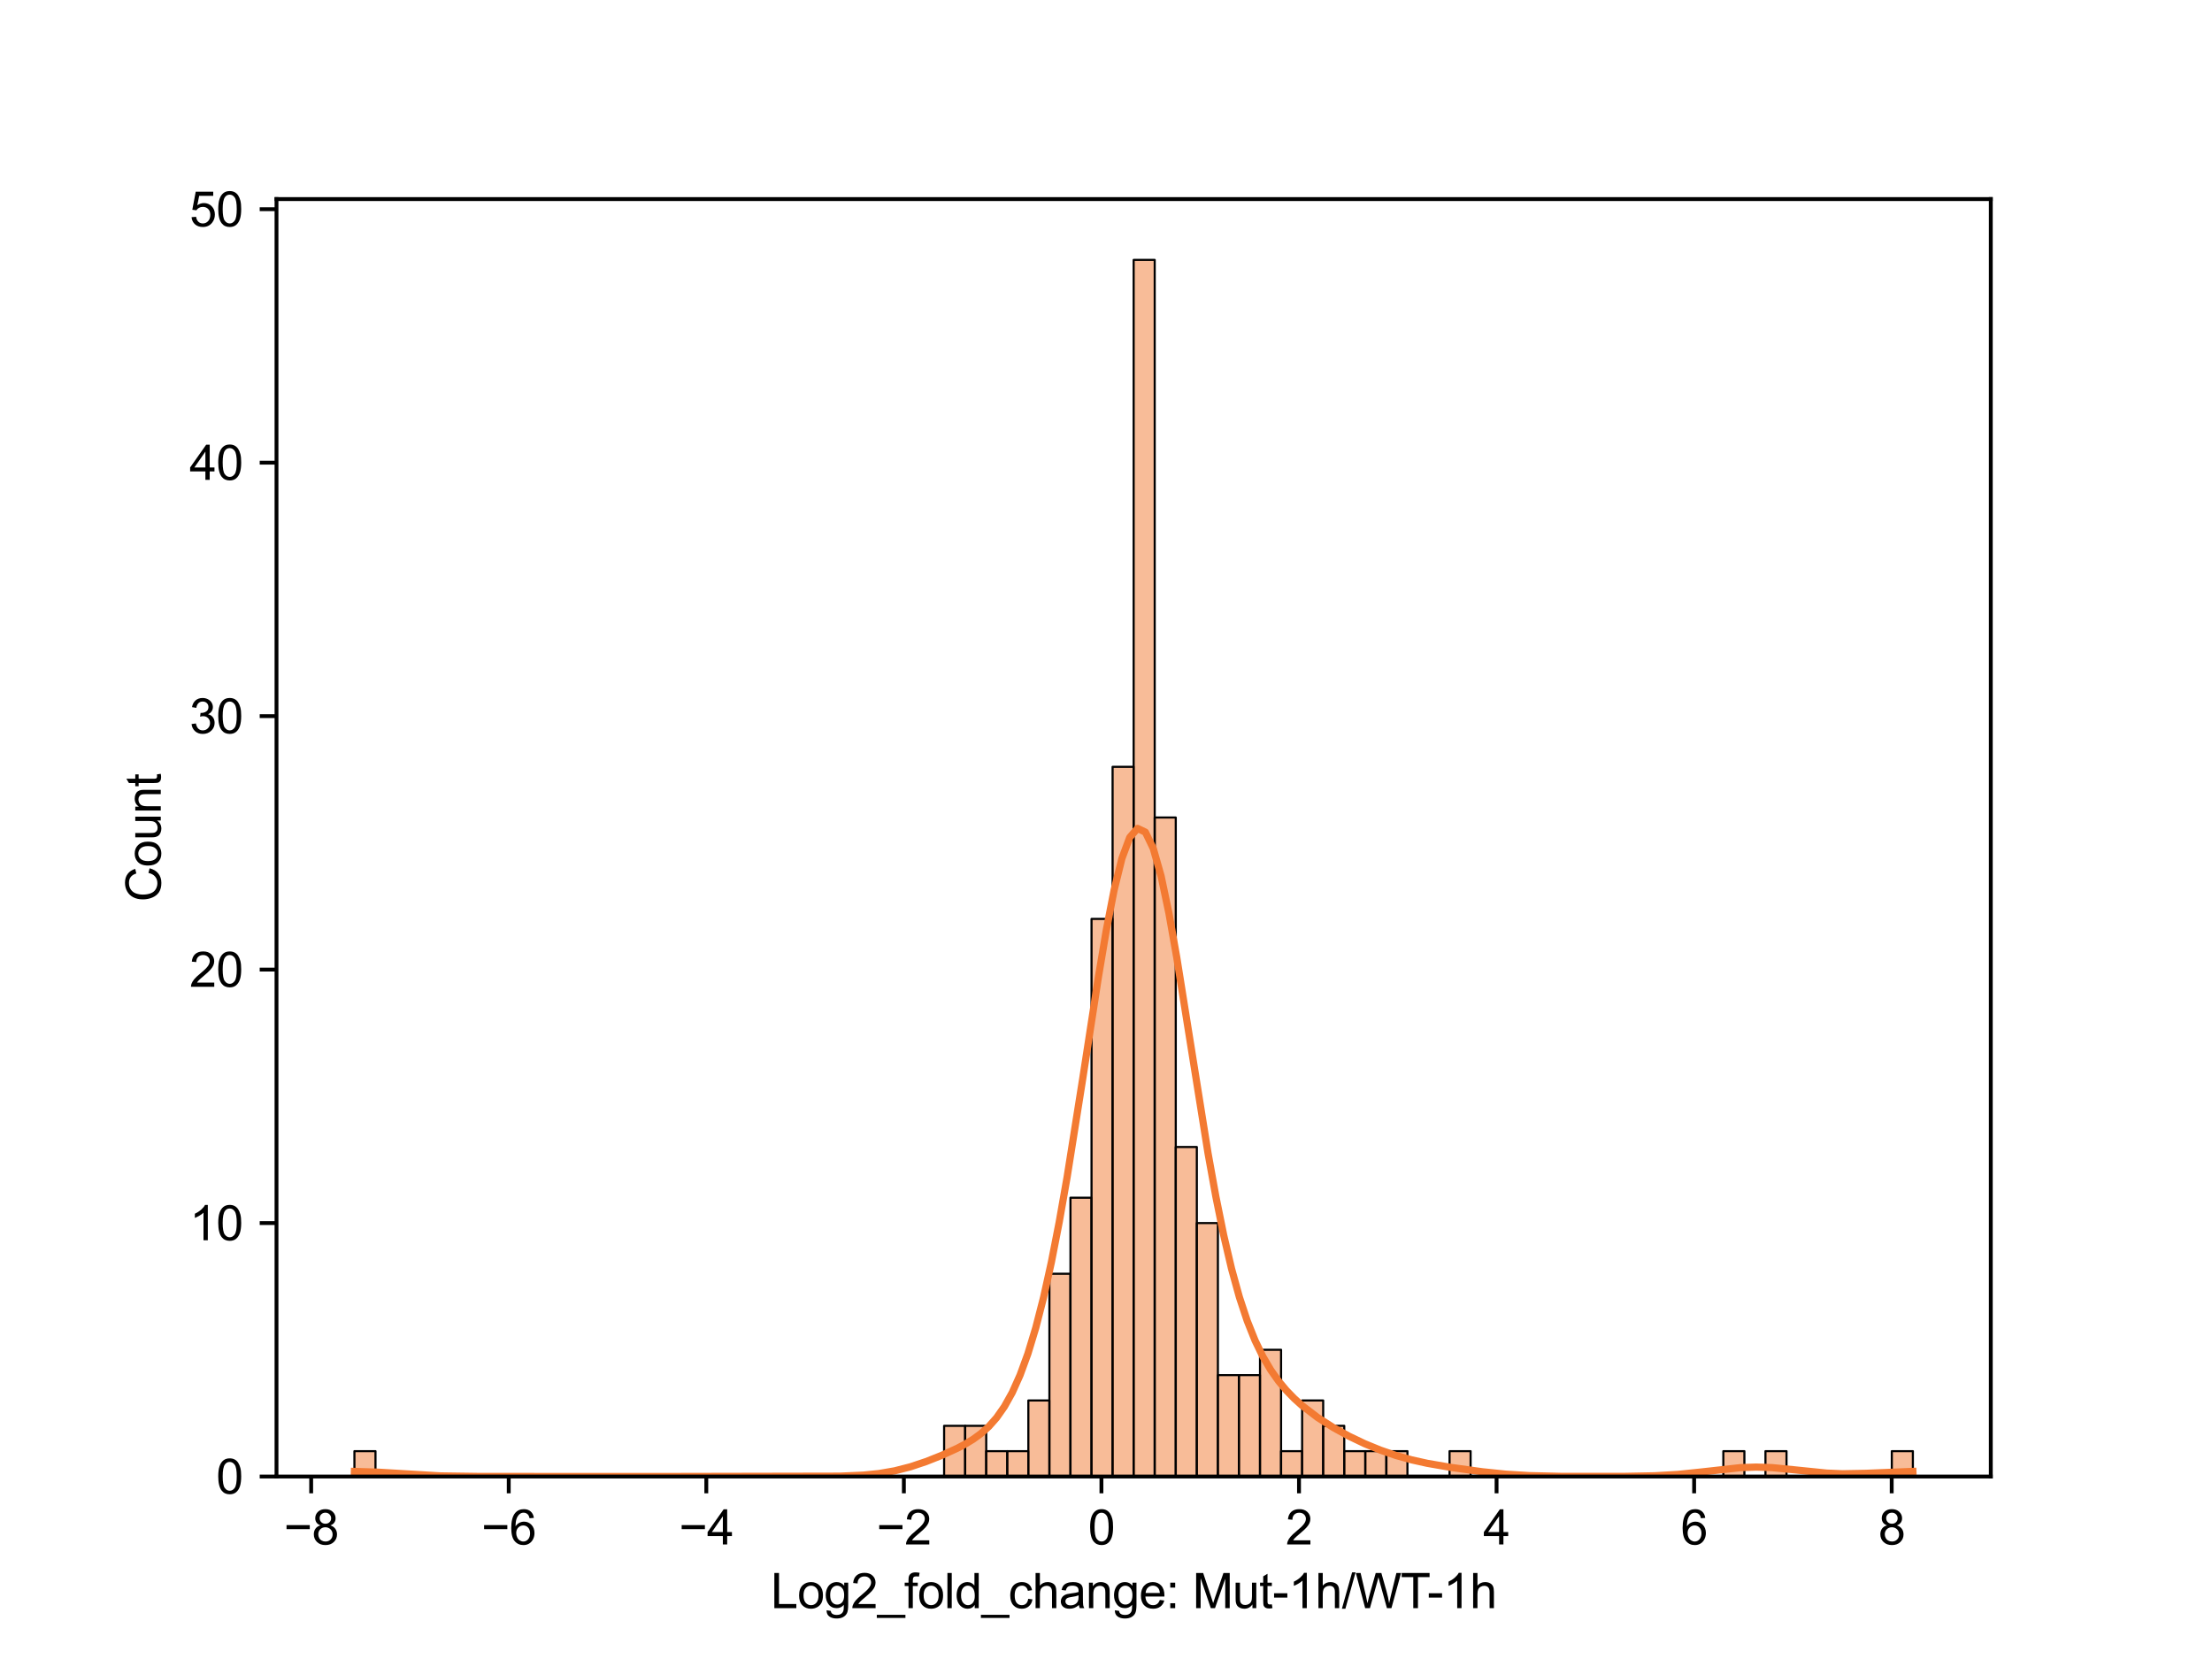 <?xml version="1.0" encoding="utf-8" standalone="no"?>
<!DOCTYPE svg PUBLIC "-//W3C//DTD SVG 1.1//EN"
  "http://www.w3.org/Graphics/SVG/1.1/DTD/svg11.dtd">
<svg xmlns:xlink="http://www.w3.org/1999/xlink" width="460.8pt" height="345.6pt" viewBox="0 0 460.8 345.6" xmlns="http://www.w3.org/2000/svg" version="1.1">
 <defs>
  <style type="text/css">*{stroke-linejoin: round; stroke-linecap: butt}</style>
 </defs>
 <g id="figure_1">
  <g id="patch_1">
   <path d="M 0 345.6 
L 460.8 345.6 
L 460.8 0 
L 0 0 
z
" style="fill: #ffffff"/>
  </g>
  <g id="axes_1">
   <g id="patch_2">
    <path d="M 57.6 307.584 
L 414.72 307.584 
L 414.72 41.472 
L 57.6 41.472 
z
" style="fill: #ffffff"/>
   </g>
   <g id="patch_3">
    <path d="M 73.833 307.584 
L 78.22 307.584 
L 78.22 302.304 
L 73.833 302.304 
z
" clip-path="url(#pb620041c95)" style="fill: #f37a32; fill-opacity: 0.5; stroke: #000000; stroke-width: 0.439; stroke-linejoin: miter"/>
   </g>
   <g id="patch_4">
    <path d="M 78.22 307.584 
L 82.607 307.584 
L 82.607 307.584 
L 78.22 307.584 
z
" clip-path="url(#pb620041c95)" style="fill: #f37a32; fill-opacity: 0.5; stroke: #000000; stroke-width: 0.439; stroke-linejoin: miter"/>
   </g>
   <g id="patch_5">
    <path d="M 82.607 307.584 
L 86.994 307.584 
L 86.994 307.584 
L 82.607 307.584 
z
" clip-path="url(#pb620041c95)" style="fill: #f37a32; fill-opacity: 0.5; stroke: #000000; stroke-width: 0.439; stroke-linejoin: miter"/>
   </g>
   <g id="patch_6">
    <path d="M 86.994 307.584 
L 91.382 307.584 
L 91.382 307.584 
L 86.994 307.584 
z
" clip-path="url(#pb620041c95)" style="fill: #f37a32; fill-opacity: 0.5; stroke: #000000; stroke-width: 0.439; stroke-linejoin: miter"/>
   </g>
   <g id="patch_7">
    <path d="M 91.382 307.584 
L 95.769 307.584 
L 95.769 307.584 
L 91.382 307.584 
z
" clip-path="url(#pb620041c95)" style="fill: #f37a32; fill-opacity: 0.5; stroke: #000000; stroke-width: 0.439; stroke-linejoin: miter"/>
   </g>
   <g id="patch_8">
    <path d="M 95.769 307.584 
L 100.156 307.584 
L 100.156 307.584 
L 95.769 307.584 
z
" clip-path="url(#pb620041c95)" style="fill: #f37a32; fill-opacity: 0.5; stroke: #000000; stroke-width: 0.439; stroke-linejoin: miter"/>
   </g>
   <g id="patch_9">
    <path d="M 100.156 307.584 
L 104.543 307.584 
L 104.543 307.584 
L 100.156 307.584 
z
" clip-path="url(#pb620041c95)" style="fill: #f37a32; fill-opacity: 0.5; stroke: #000000; stroke-width: 0.439; stroke-linejoin: miter"/>
   </g>
   <g id="patch_10">
    <path d="M 104.543 307.584 
L 108.931 307.584 
L 108.931 307.584 
L 104.543 307.584 
z
" clip-path="url(#pb620041c95)" style="fill: #f37a32; fill-opacity: 0.5; stroke: #000000; stroke-width: 0.439; stroke-linejoin: miter"/>
   </g>
   <g id="patch_11">
    <path d="M 108.931 307.584 
L 113.318 307.584 
L 113.318 307.584 
L 108.931 307.584 
z
" clip-path="url(#pb620041c95)" style="fill: #f37a32; fill-opacity: 0.5; stroke: #000000; stroke-width: 0.439; stroke-linejoin: miter"/>
   </g>
   <g id="patch_12">
    <path d="M 113.318 307.584 
L 117.705 307.584 
L 117.705 307.584 
L 113.318 307.584 
z
" clip-path="url(#pb620041c95)" style="fill: #f37a32; fill-opacity: 0.5; stroke: #000000; stroke-width: 0.439; stroke-linejoin: miter"/>
   </g>
   <g id="patch_13">
    <path d="M 117.705 307.584 
L 122.092 307.584 
L 122.092 307.584 
L 117.705 307.584 
z
" clip-path="url(#pb620041c95)" style="fill: #f37a32; fill-opacity: 0.5; stroke: #000000; stroke-width: 0.439; stroke-linejoin: miter"/>
   </g>
   <g id="patch_14">
    <path d="M 122.092 307.584 
L 126.479 307.584 
L 126.479 307.584 
L 122.092 307.584 
z
" clip-path="url(#pb620041c95)" style="fill: #f37a32; fill-opacity: 0.5; stroke: #000000; stroke-width: 0.439; stroke-linejoin: miter"/>
   </g>
   <g id="patch_15">
    <path d="M 126.479 307.584 
L 130.867 307.584 
L 130.867 307.584 
L 126.479 307.584 
z
" clip-path="url(#pb620041c95)" style="fill: #f37a32; fill-opacity: 0.5; stroke: #000000; stroke-width: 0.439; stroke-linejoin: miter"/>
   </g>
   <g id="patch_16">
    <path d="M 130.867 307.584 
L 135.254 307.584 
L 135.254 307.584 
L 130.867 307.584 
z
" clip-path="url(#pb620041c95)" style="fill: #f37a32; fill-opacity: 0.5; stroke: #000000; stroke-width: 0.439; stroke-linejoin: miter"/>
   </g>
   <g id="patch_17">
    <path d="M 135.254 307.584 
L 139.641 307.584 
L 139.641 307.584 
L 135.254 307.584 
z
" clip-path="url(#pb620041c95)" style="fill: #f37a32; fill-opacity: 0.5; stroke: #000000; stroke-width: 0.439; stroke-linejoin: miter"/>
   </g>
   <g id="patch_18">
    <path d="M 139.641 307.584 
L 144.028 307.584 
L 144.028 307.584 
L 139.641 307.584 
z
" clip-path="url(#pb620041c95)" style="fill: #f37a32; fill-opacity: 0.5; stroke: #000000; stroke-width: 0.439; stroke-linejoin: miter"/>
   </g>
   <g id="patch_19">
    <path d="M 144.028 307.584 
L 148.416 307.584 
L 148.416 307.584 
L 144.028 307.584 
z
" clip-path="url(#pb620041c95)" style="fill: #f37a32; fill-opacity: 0.5; stroke: #000000; stroke-width: 0.439; stroke-linejoin: miter"/>
   </g>
   <g id="patch_20">
    <path d="M 148.416 307.584 
L 152.803 307.584 
L 152.803 307.584 
L 148.416 307.584 
z
" clip-path="url(#pb620041c95)" style="fill: #f37a32; fill-opacity: 0.5; stroke: #000000; stroke-width: 0.439; stroke-linejoin: miter"/>
   </g>
   <g id="patch_21">
    <path d="M 152.803 307.584 
L 157.19 307.584 
L 157.19 307.584 
L 152.803 307.584 
z
" clip-path="url(#pb620041c95)" style="fill: #f37a32; fill-opacity: 0.5; stroke: #000000; stroke-width: 0.439; stroke-linejoin: miter"/>
   </g>
   <g id="patch_22">
    <path d="M 157.19 307.584 
L 161.577 307.584 
L 161.577 307.584 
L 157.19 307.584 
z
" clip-path="url(#pb620041c95)" style="fill: #f37a32; fill-opacity: 0.5; stroke: #000000; stroke-width: 0.439; stroke-linejoin: miter"/>
   </g>
   <g id="patch_23">
    <path d="M 161.577 307.584 
L 165.964 307.584 
L 165.964 307.584 
L 161.577 307.584 
z
" clip-path="url(#pb620041c95)" style="fill: #f37a32; fill-opacity: 0.5; stroke: #000000; stroke-width: 0.439; stroke-linejoin: miter"/>
   </g>
   <g id="patch_24">
    <path d="M 165.964 307.584 
L 170.352 307.584 
L 170.352 307.584 
L 165.964 307.584 
z
" clip-path="url(#pb620041c95)" style="fill: #f37a32; fill-opacity: 0.5; stroke: #000000; stroke-width: 0.439; stroke-linejoin: miter"/>
   </g>
   <g id="patch_25">
    <path d="M 170.352 307.584 
L 174.739 307.584 
L 174.739 307.584 
L 170.352 307.584 
z
" clip-path="url(#pb620041c95)" style="fill: #f37a32; fill-opacity: 0.5; stroke: #000000; stroke-width: 0.439; stroke-linejoin: miter"/>
   </g>
   <g id="patch_26">
    <path d="M 174.739 307.584 
L 179.126 307.584 
L 179.126 307.584 
L 174.739 307.584 
z
" clip-path="url(#pb620041c95)" style="fill: #f37a32; fill-opacity: 0.5; stroke: #000000; stroke-width: 0.439; stroke-linejoin: miter"/>
   </g>
   <g id="patch_27">
    <path d="M 179.126 307.584 
L 183.513 307.584 
L 183.513 307.584 
L 179.126 307.584 
z
" clip-path="url(#pb620041c95)" style="fill: #f37a32; fill-opacity: 0.5; stroke: #000000; stroke-width: 0.439; stroke-linejoin: miter"/>
   </g>
   <g id="patch_28">
    <path d="M 183.513 307.584 
L 187.901 307.584 
L 187.901 307.584 
L 183.513 307.584 
z
" clip-path="url(#pb620041c95)" style="fill: #f37a32; fill-opacity: 0.5; stroke: #000000; stroke-width: 0.439; stroke-linejoin: miter"/>
   </g>
   <g id="patch_29">
    <path d="M 187.901 307.584 
L 192.288 307.584 
L 192.288 307.584 
L 187.901 307.584 
z
" clip-path="url(#pb620041c95)" style="fill: #f37a32; fill-opacity: 0.5; stroke: #000000; stroke-width: 0.439; stroke-linejoin: miter"/>
   </g>
   <g id="patch_30">
    <path d="M 192.288 307.584 
L 196.675 307.584 
L 196.675 307.584 
L 192.288 307.584 
z
" clip-path="url(#pb620041c95)" style="fill: #f37a32; fill-opacity: 0.5; stroke: #000000; stroke-width: 0.439; stroke-linejoin: miter"/>
   </g>
   <g id="patch_31">
    <path d="M 196.675 307.584 
L 201.062 307.584 
L 201.062 297.024 
L 196.675 297.024 
z
" clip-path="url(#pb620041c95)" style="fill: #f37a32; fill-opacity: 0.5; stroke: #000000; stroke-width: 0.439; stroke-linejoin: miter"/>
   </g>
   <g id="patch_32">
    <path d="M 201.062 307.584 
L 205.449 307.584 
L 205.449 297.024 
L 201.062 297.024 
z
" clip-path="url(#pb620041c95)" style="fill: #f37a32; fill-opacity: 0.5; stroke: #000000; stroke-width: 0.439; stroke-linejoin: miter"/>
   </g>
   <g id="patch_33">
    <path d="M 205.449 307.584 
L 209.837 307.584 
L 209.837 302.304 
L 205.449 302.304 
z
" clip-path="url(#pb620041c95)" style="fill: #f37a32; fill-opacity: 0.5; stroke: #000000; stroke-width: 0.439; stroke-linejoin: miter"/>
   </g>
   <g id="patch_34">
    <path d="M 209.837 307.584 
L 214.224 307.584 
L 214.224 302.304 
L 209.837 302.304 
z
" clip-path="url(#pb620041c95)" style="fill: #f37a32; fill-opacity: 0.5; stroke: #000000; stroke-width: 0.439; stroke-linejoin: miter"/>
   </g>
   <g id="patch_35">
    <path d="M 214.224 307.584 
L 218.611 307.584 
L 218.611 291.744 
L 214.224 291.744 
z
" clip-path="url(#pb620041c95)" style="fill: #f37a32; fill-opacity: 0.5; stroke: #000000; stroke-width: 0.439; stroke-linejoin: miter"/>
   </g>
   <g id="patch_36">
    <path d="M 218.611 307.584 
L 222.998 307.584 
L 222.998 265.344 
L 218.611 265.344 
z
" clip-path="url(#pb620041c95)" style="fill: #f37a32; fill-opacity: 0.5; stroke: #000000; stroke-width: 0.439; stroke-linejoin: miter"/>
   </g>
   <g id="patch_37">
    <path d="M 222.998 307.584 
L 227.386 307.584 
L 227.386 249.504 
L 222.998 249.504 
z
" clip-path="url(#pb620041c95)" style="fill: #f37a32; fill-opacity: 0.5; stroke: #000000; stroke-width: 0.439; stroke-linejoin: miter"/>
   </g>
   <g id="patch_38">
    <path d="M 227.386 307.584 
L 231.773 307.584 
L 231.773 191.424 
L 227.386 191.424 
z
" clip-path="url(#pb620041c95)" style="fill: #f37a32; fill-opacity: 0.5; stroke: #000000; stroke-width: 0.439; stroke-linejoin: miter"/>
   </g>
   <g id="patch_39">
    <path d="M 231.773 307.584 
L 236.16 307.584 
L 236.16 159.744 
L 231.773 159.744 
z
" clip-path="url(#pb620041c95)" style="fill: #f37a32; fill-opacity: 0.5; stroke: #000000; stroke-width: 0.439; stroke-linejoin: miter"/>
   </g>
   <g id="patch_40">
    <path d="M 236.16 307.584 
L 240.547 307.584 
L 240.547 54.144 
L 236.16 54.144 
z
" clip-path="url(#pb620041c95)" style="fill: #f37a32; fill-opacity: 0.5; stroke: #000000; stroke-width: 0.439; stroke-linejoin: miter"/>
   </g>
   <g id="patch_41">
    <path d="M 240.547 307.584 
L 244.934 307.584 
L 244.934 170.304 
L 240.547 170.304 
z
" clip-path="url(#pb620041c95)" style="fill: #f37a32; fill-opacity: 0.5; stroke: #000000; stroke-width: 0.439; stroke-linejoin: miter"/>
   </g>
   <g id="patch_42">
    <path d="M 244.934 307.584 
L 249.322 307.584 
L 249.322 238.944 
L 244.934 238.944 
z
" clip-path="url(#pb620041c95)" style="fill: #f37a32; fill-opacity: 0.5; stroke: #000000; stroke-width: 0.439; stroke-linejoin: miter"/>
   </g>
   <g id="patch_43">
    <path d="M 249.322 307.584 
L 253.709 307.584 
L 253.709 254.784 
L 249.322 254.784 
z
" clip-path="url(#pb620041c95)" style="fill: #f37a32; fill-opacity: 0.5; stroke: #000000; stroke-width: 0.439; stroke-linejoin: miter"/>
   </g>
   <g id="patch_44">
    <path d="M 253.709 307.584 
L 258.096 307.584 
L 258.096 286.464 
L 253.709 286.464 
z
" clip-path="url(#pb620041c95)" style="fill: #f37a32; fill-opacity: 0.5; stroke: #000000; stroke-width: 0.439; stroke-linejoin: miter"/>
   </g>
   <g id="patch_45">
    <path d="M 258.096 307.584 
L 262.483 307.584 
L 262.483 286.464 
L 258.096 286.464 
z
" clip-path="url(#pb620041c95)" style="fill: #f37a32; fill-opacity: 0.5; stroke: #000000; stroke-width: 0.439; stroke-linejoin: miter"/>
   </g>
   <g id="patch_46">
    <path d="M 262.483 307.584 
L 266.871 307.584 
L 266.871 281.184 
L 262.483 281.184 
z
" clip-path="url(#pb620041c95)" style="fill: #f37a32; fill-opacity: 0.5; stroke: #000000; stroke-width: 0.439; stroke-linejoin: miter"/>
   </g>
   <g id="patch_47">
    <path d="M 266.871 307.584 
L 271.258 307.584 
L 271.258 302.304 
L 266.871 302.304 
z
" clip-path="url(#pb620041c95)" style="fill: #f37a32; fill-opacity: 0.5; stroke: #000000; stroke-width: 0.439; stroke-linejoin: miter"/>
   </g>
   <g id="patch_48">
    <path d="M 271.258 307.584 
L 275.645 307.584 
L 275.645 291.744 
L 271.258 291.744 
z
" clip-path="url(#pb620041c95)" style="fill: #f37a32; fill-opacity: 0.5; stroke: #000000; stroke-width: 0.439; stroke-linejoin: miter"/>
   </g>
   <g id="patch_49">
    <path d="M 275.645 307.584 
L 280.032 307.584 
L 280.032 297.024 
L 275.645 297.024 
z
" clip-path="url(#pb620041c95)" style="fill: #f37a32; fill-opacity: 0.5; stroke: #000000; stroke-width: 0.439; stroke-linejoin: miter"/>
   </g>
   <g id="patch_50">
    <path d="M 280.032 307.584 
L 284.419 307.584 
L 284.419 302.304 
L 280.032 302.304 
z
" clip-path="url(#pb620041c95)" style="fill: #f37a32; fill-opacity: 0.5; stroke: #000000; stroke-width: 0.439; stroke-linejoin: miter"/>
   </g>
   <g id="patch_51">
    <path d="M 284.419 307.584 
L 288.807 307.584 
L 288.807 302.304 
L 284.419 302.304 
z
" clip-path="url(#pb620041c95)" style="fill: #f37a32; fill-opacity: 0.5; stroke: #000000; stroke-width: 0.439; stroke-linejoin: miter"/>
   </g>
   <g id="patch_52">
    <path d="M 288.807 307.584 
L 293.194 307.584 
L 293.194 302.304 
L 288.807 302.304 
z
" clip-path="url(#pb620041c95)" style="fill: #f37a32; fill-opacity: 0.5; stroke: #000000; stroke-width: 0.439; stroke-linejoin: miter"/>
   </g>
   <g id="patch_53">
    <path d="M 293.194 307.584 
L 297.581 307.584 
L 297.581 307.584 
L 293.194 307.584 
z
" clip-path="url(#pb620041c95)" style="fill: #f37a32; fill-opacity: 0.5; stroke: #000000; stroke-width: 0.439; stroke-linejoin: miter"/>
   </g>
   <g id="patch_54">
    <path d="M 297.581 307.584 
L 301.968 307.584 
L 301.968 307.584 
L 297.581 307.584 
z
" clip-path="url(#pb620041c95)" style="fill: #f37a32; fill-opacity: 0.5; stroke: #000000; stroke-width: 0.439; stroke-linejoin: miter"/>
   </g>
   <g id="patch_55">
    <path d="M 301.968 307.584 
L 306.356 307.584 
L 306.356 302.304 
L 301.968 302.304 
z
" clip-path="url(#pb620041c95)" style="fill: #f37a32; fill-opacity: 0.5; stroke: #000000; stroke-width: 0.439; stroke-linejoin: miter"/>
   </g>
   <g id="patch_56">
    <path d="M 306.356 307.584 
L 310.743 307.584 
L 310.743 307.584 
L 306.356 307.584 
z
" clip-path="url(#pb620041c95)" style="fill: #f37a32; fill-opacity: 0.5; stroke: #000000; stroke-width: 0.439; stroke-linejoin: miter"/>
   </g>
   <g id="patch_57">
    <path d="M 310.743 307.584 
L 315.13 307.584 
L 315.13 307.584 
L 310.743 307.584 
z
" clip-path="url(#pb620041c95)" style="fill: #f37a32; fill-opacity: 0.5; stroke: #000000; stroke-width: 0.439; stroke-linejoin: miter"/>
   </g>
   <g id="patch_58">
    <path d="M 315.13 307.584 
L 319.517 307.584 
L 319.517 307.584 
L 315.13 307.584 
z
" clip-path="url(#pb620041c95)" style="fill: #f37a32; fill-opacity: 0.5; stroke: #000000; stroke-width: 0.439; stroke-linejoin: miter"/>
   </g>
   <g id="patch_59">
    <path d="M 319.517 307.584 
L 323.904 307.584 
L 323.904 307.584 
L 319.517 307.584 
z
" clip-path="url(#pb620041c95)" style="fill: #f37a32; fill-opacity: 0.5; stroke: #000000; stroke-width: 0.439; stroke-linejoin: miter"/>
   </g>
   <g id="patch_60">
    <path d="M 323.904 307.584 
L 328.292 307.584 
L 328.292 307.584 
L 323.904 307.584 
z
" clip-path="url(#pb620041c95)" style="fill: #f37a32; fill-opacity: 0.5; stroke: #000000; stroke-width: 0.439; stroke-linejoin: miter"/>
   </g>
   <g id="patch_61">
    <path d="M 328.292 307.584 
L 332.679 307.584 
L 332.679 307.584 
L 328.292 307.584 
z
" clip-path="url(#pb620041c95)" style="fill: #f37a32; fill-opacity: 0.5; stroke: #000000; stroke-width: 0.439; stroke-linejoin: miter"/>
   </g>
   <g id="patch_62">
    <path d="M 332.679 307.584 
L 337.066 307.584 
L 337.066 307.584 
L 332.679 307.584 
z
" clip-path="url(#pb620041c95)" style="fill: #f37a32; fill-opacity: 0.5; stroke: #000000; stroke-width: 0.439; stroke-linejoin: miter"/>
   </g>
   <g id="patch_63">
    <path d="M 337.066 307.584 
L 341.453 307.584 
L 341.453 307.584 
L 337.066 307.584 
z
" clip-path="url(#pb620041c95)" style="fill: #f37a32; fill-opacity: 0.5; stroke: #000000; stroke-width: 0.439; stroke-linejoin: miter"/>
   </g>
   <g id="patch_64">
    <path d="M 341.453 307.584 
L 345.841 307.584 
L 345.841 307.584 
L 341.453 307.584 
z
" clip-path="url(#pb620041c95)" style="fill: #f37a32; fill-opacity: 0.5; stroke: #000000; stroke-width: 0.439; stroke-linejoin: miter"/>
   </g>
   <g id="patch_65">
    <path d="M 345.841 307.584 
L 350.228 307.584 
L 350.228 307.584 
L 345.841 307.584 
z
" clip-path="url(#pb620041c95)" style="fill: #f37a32; fill-opacity: 0.5; stroke: #000000; stroke-width: 0.439; stroke-linejoin: miter"/>
   </g>
   <g id="patch_66">
    <path d="M 350.228 307.584 
L 354.615 307.584 
L 354.615 307.584 
L 350.228 307.584 
z
" clip-path="url(#pb620041c95)" style="fill: #f37a32; fill-opacity: 0.5; stroke: #000000; stroke-width: 0.439; stroke-linejoin: miter"/>
   </g>
   <g id="patch_67">
    <path d="M 354.615 307.584 
L 359.002 307.584 
L 359.002 307.584 
L 354.615 307.584 
z
" clip-path="url(#pb620041c95)" style="fill: #f37a32; fill-opacity: 0.5; stroke: #000000; stroke-width: 0.439; stroke-linejoin: miter"/>
   </g>
   <g id="patch_68">
    <path d="M 359.002 307.584 
L 363.389 307.584 
L 363.389 302.304 
L 359.002 302.304 
z
" clip-path="url(#pb620041c95)" style="fill: #f37a32; fill-opacity: 0.5; stroke: #000000; stroke-width: 0.439; stroke-linejoin: miter"/>
   </g>
   <g id="patch_69">
    <path d="M 363.389 307.584 
L 367.777 307.584 
L 367.777 307.584 
L 363.389 307.584 
z
" clip-path="url(#pb620041c95)" style="fill: #f37a32; fill-opacity: 0.5; stroke: #000000; stroke-width: 0.439; stroke-linejoin: miter"/>
   </g>
   <g id="patch_70">
    <path d="M 367.777 307.584 
L 372.164 307.584 
L 372.164 302.304 
L 367.777 302.304 
z
" clip-path="url(#pb620041c95)" style="fill: #f37a32; fill-opacity: 0.5; stroke: #000000; stroke-width: 0.439; stroke-linejoin: miter"/>
   </g>
   <g id="patch_71">
    <path d="M 372.164 307.584 
L 376.551 307.584 
L 376.551 307.584 
L 372.164 307.584 
z
" clip-path="url(#pb620041c95)" style="fill: #f37a32; fill-opacity: 0.5; stroke: #000000; stroke-width: 0.439; stroke-linejoin: miter"/>
   </g>
   <g id="patch_72">
    <path d="M 376.551 307.584 
L 380.938 307.584 
L 380.938 307.584 
L 376.551 307.584 
z
" clip-path="url(#pb620041c95)" style="fill: #f37a32; fill-opacity: 0.5; stroke: #000000; stroke-width: 0.439; stroke-linejoin: miter"/>
   </g>
   <g id="patch_73">
    <path d="M 380.938 307.584 
L 385.326 307.584 
L 385.326 307.584 
L 380.938 307.584 
z
" clip-path="url(#pb620041c95)" style="fill: #f37a32; fill-opacity: 0.5; stroke: #000000; stroke-width: 0.439; stroke-linejoin: miter"/>
   </g>
   <g id="patch_74">
    <path d="M 385.326 307.584 
L 389.713 307.584 
L 389.713 307.584 
L 385.326 307.584 
z
" clip-path="url(#pb620041c95)" style="fill: #f37a32; fill-opacity: 0.5; stroke: #000000; stroke-width: 0.439; stroke-linejoin: miter"/>
   </g>
   <g id="patch_75">
    <path d="M 389.713 307.584 
L 394.1 307.584 
L 394.1 307.584 
L 389.713 307.584 
z
" clip-path="url(#pb620041c95)" style="fill: #f37a32; fill-opacity: 0.5; stroke: #000000; stroke-width: 0.439; stroke-linejoin: miter"/>
   </g>
   <g id="patch_76">
    <path d="M 394.1 307.584 
L 398.487 307.584 
L 398.487 302.304 
L 394.1 302.304 
z
" clip-path="url(#pb620041c95)" style="fill: #f37a32; fill-opacity: 0.5; stroke: #000000; stroke-width: 0.439; stroke-linejoin: miter"/>
   </g>
   <g id="matplotlib.axis_1">
    <g id="xtick_1">
     <g id="line2d_1">
      <defs>
       <path id="m5aa3092aee" d="M 0 0 
L 0 3.5 
" style="stroke: #000000; stroke-width: 0.8"/>
      </defs>
      <g>
       <use xlink:href="#m5aa3092aee" x="64.823" y="307.584" style="stroke: #000000; stroke-width: 0.8"/>
      </g>
     </g>
     <g id="text_1">
      <!-- −8 -->
      <g transform="translate(59.122 321.742) scale(0.1 -0.1)">
       <defs>
        <path id="ArialMT-2212" d="M 3381 1997 
L 356 1997 
L 356 2522 
L 3381 2522 
L 3381 1997 
z
" transform="scale(0.016)"/>
        <path id="ArialMT-38" d="M 1131 2484 
Q 781 2613 612 2850 
Q 444 3088 444 3419 
Q 444 3919 803 4259 
Q 1163 4600 1759 4600 
Q 2359 4600 2725 4251 
Q 3091 3903 3091 3403 
Q 3091 3084 2923 2848 
Q 2756 2613 2416 2484 
Q 2838 2347 3058 2040 
Q 3278 1734 3278 1309 
Q 3278 722 2862 322 
Q 2447 -78 1769 -78 
Q 1091 -78 675 323 
Q 259 725 259 1325 
Q 259 1772 486 2073 
Q 713 2375 1131 2484 
z
M 1019 3438 
Q 1019 3113 1228 2906 
Q 1438 2700 1772 2700 
Q 2097 2700 2305 2904 
Q 2513 3109 2513 3406 
Q 2513 3716 2298 3927 
Q 2084 4138 1766 4138 
Q 1444 4138 1231 3931 
Q 1019 3725 1019 3438 
z
M 838 1322 
Q 838 1081 952 856 
Q 1066 631 1291 507 
Q 1516 384 1775 384 
Q 2178 384 2440 643 
Q 2703 903 2703 1303 
Q 2703 1709 2433 1975 
Q 2163 2241 1756 2241 
Q 1359 2241 1098 1978 
Q 838 1716 838 1322 
z
" transform="scale(0.016)"/>
       </defs>
       <use xlink:href="#ArialMT-2212"/>
       <use xlink:href="#ArialMT-38" x="58.398"/>
      </g>
     </g>
    </g>
    <g id="xtick_2">
     <g id="line2d_2">
      <g>
       <use xlink:href="#m5aa3092aee" x="105.979" y="307.584" style="stroke: #000000; stroke-width: 0.8"/>
      </g>
     </g>
     <g id="text_2">
      <!-- −6 -->
      <g transform="translate(100.278 321.742) scale(0.1 -0.1)">
       <defs>
        <path id="ArialMT-36" d="M 3184 3459 
L 2625 3416 
Q 2550 3747 2413 3897 
Q 2184 4138 1850 4138 
Q 1581 4138 1378 3988 
Q 1113 3794 959 3422 
Q 806 3050 800 2363 
Q 1003 2672 1297 2822 
Q 1591 2972 1913 2972 
Q 2475 2972 2870 2558 
Q 3266 2144 3266 1488 
Q 3266 1056 3080 686 
Q 2894 316 2569 119 
Q 2244 -78 1831 -78 
Q 1128 -78 684 439 
Q 241 956 241 2144 
Q 241 3472 731 4075 
Q 1159 4600 1884 4600 
Q 2425 4600 2770 4297 
Q 3116 3994 3184 3459 
z
M 888 1484 
Q 888 1194 1011 928 
Q 1134 663 1356 523 
Q 1578 384 1822 384 
Q 2178 384 2434 671 
Q 2691 959 2691 1453 
Q 2691 1928 2437 2201 
Q 2184 2475 1800 2475 
Q 1419 2475 1153 2201 
Q 888 1928 888 1484 
z
" transform="scale(0.016)"/>
       </defs>
       <use xlink:href="#ArialMT-2212"/>
       <use xlink:href="#ArialMT-36" x="58.398"/>
      </g>
     </g>
    </g>
    <g id="xtick_3">
     <g id="line2d_3">
      <g>
       <use xlink:href="#m5aa3092aee" x="147.136" y="307.584" style="stroke: #000000; stroke-width: 0.8"/>
      </g>
     </g>
     <g id="text_3">
      <!-- −4 -->
      <g transform="translate(141.435 321.742) scale(0.1 -0.1)">
       <defs>
        <path id="ArialMT-34" d="M 2069 0 
L 2069 1097 
L 81 1097 
L 81 1613 
L 2172 4581 
L 2631 4581 
L 2631 1613 
L 3250 1613 
L 3250 1097 
L 2631 1097 
L 2631 0 
L 2069 0 
z
M 2069 1613 
L 2069 3678 
L 634 1613 
L 2069 1613 
z
" transform="scale(0.016)"/>
       </defs>
       <use xlink:href="#ArialMT-2212"/>
       <use xlink:href="#ArialMT-34" x="58.398"/>
      </g>
     </g>
    </g>
    <g id="xtick_4">
     <g id="line2d_4">
      <g>
       <use xlink:href="#m5aa3092aee" x="188.292" y="307.584" style="stroke: #000000; stroke-width: 0.8"/>
      </g>
     </g>
     <g id="text_4">
      <!-- −2 -->
      <g transform="translate(182.592 321.742) scale(0.1 -0.1)">
       <defs>
        <path id="ArialMT-32" d="M 3222 541 
L 3222 0 
L 194 0 
Q 188 203 259 391 
Q 375 700 629 1000 
Q 884 1300 1366 1694 
Q 2113 2306 2375 2664 
Q 2638 3022 2638 3341 
Q 2638 3675 2398 3904 
Q 2159 4134 1775 4134 
Q 1369 4134 1125 3890 
Q 881 3647 878 3216 
L 300 3275 
Q 359 3922 746 4261 
Q 1134 4600 1788 4600 
Q 2447 4600 2831 4234 
Q 3216 3869 3216 3328 
Q 3216 3053 3103 2787 
Q 2991 2522 2730 2228 
Q 2469 1934 1863 1422 
Q 1356 997 1212 845 
Q 1069 694 975 541 
L 3222 541 
z
" transform="scale(0.016)"/>
       </defs>
       <use xlink:href="#ArialMT-2212"/>
       <use xlink:href="#ArialMT-32" x="58.398"/>
      </g>
     </g>
    </g>
    <g id="xtick_5">
     <g id="line2d_5">
      <g>
       <use xlink:href="#m5aa3092aee" x="229.449" y="307.584" style="stroke: #000000; stroke-width: 0.8"/>
      </g>
     </g>
     <g id="text_5">
      <!-- 0 -->
      <g transform="translate(226.669 321.742) scale(0.1 -0.1)">
       <defs>
        <path id="ArialMT-30" d="M 266 2259 
Q 266 3072 433 3567 
Q 600 4063 929 4331 
Q 1259 4600 1759 4600 
Q 2128 4600 2406 4451 
Q 2684 4303 2865 4023 
Q 3047 3744 3150 3342 
Q 3253 2941 3253 2259 
Q 3253 1453 3087 958 
Q 2922 463 2592 192 
Q 2263 -78 1759 -78 
Q 1097 -78 719 397 
Q 266 969 266 2259 
z
M 844 2259 
Q 844 1131 1108 757 
Q 1372 384 1759 384 
Q 2147 384 2411 759 
Q 2675 1134 2675 2259 
Q 2675 3391 2411 3762 
Q 2147 4134 1753 4134 
Q 1366 4134 1134 3806 
Q 844 3388 844 2259 
z
" transform="scale(0.016)"/>
       </defs>
       <use xlink:href="#ArialMT-30"/>
      </g>
     </g>
    </g>
    <g id="xtick_6">
     <g id="line2d_6">
      <g>
       <use xlink:href="#m5aa3092aee" x="270.606" y="307.584" style="stroke: #000000; stroke-width: 0.8"/>
      </g>
     </g>
     <g id="text_6">
      <!-- 2 -->
      <g transform="translate(267.825 321.742) scale(0.1 -0.1)">
       <use xlink:href="#ArialMT-32"/>
      </g>
     </g>
    </g>
    <g id="xtick_7">
     <g id="line2d_7">
      <g>
       <use xlink:href="#m5aa3092aee" x="311.762" y="307.584" style="stroke: #000000; stroke-width: 0.8"/>
      </g>
     </g>
     <g id="text_7">
      <!-- 4 -->
      <g transform="translate(308.982 321.742) scale(0.1 -0.1)">
       <use xlink:href="#ArialMT-34"/>
      </g>
     </g>
    </g>
    <g id="xtick_8">
     <g id="line2d_8">
      <g>
       <use xlink:href="#m5aa3092aee" x="352.919" y="307.584" style="stroke: #000000; stroke-width: 0.8"/>
      </g>
     </g>
     <g id="text_8">
      <!-- 6 -->
      <g transform="translate(350.138 321.742) scale(0.1 -0.1)">
       <use xlink:href="#ArialMT-36"/>
      </g>
     </g>
    </g>
    <g id="xtick_9">
     <g id="line2d_9">
      <g>
       <use xlink:href="#m5aa3092aee" x="394.075" y="307.584" style="stroke: #000000; stroke-width: 0.8"/>
      </g>
     </g>
     <g id="text_9">
      <!-- 8 -->
      <g transform="translate(391.295 321.742) scale(0.1 -0.1)">
       <use xlink:href="#ArialMT-38"/>
      </g>
     </g>
    </g>
    <g id="text_10">
     <!-- Log2_fold_change: Mut-1h/WT-1h -->
     <g transform="translate(160.562 335.009) scale(0.1 -0.1)">
      <defs>
       <path id="ArialMT-4c" d="M 469 0 
L 469 4581 
L 1075 4581 
L 1075 541 
L 3331 541 
L 3331 0 
L 469 0 
z
" transform="scale(0.016)"/>
       <path id="ArialMT-6f" d="M 213 1659 
Q 213 2581 725 3025 
Q 1153 3394 1769 3394 
Q 2453 3394 2887 2945 
Q 3322 2497 3322 1706 
Q 3322 1066 3130 698 
Q 2938 331 2570 128 
Q 2203 -75 1769 -75 
Q 1072 -75 642 372 
Q 213 819 213 1659 
z
M 791 1659 
Q 791 1022 1069 705 
Q 1347 388 1769 388 
Q 2188 388 2466 706 
Q 2744 1025 2744 1678 
Q 2744 2294 2464 2611 
Q 2184 2928 1769 2928 
Q 1347 2928 1069 2612 
Q 791 2297 791 1659 
z
" transform="scale(0.016)"/>
       <path id="ArialMT-67" d="M 319 -275 
L 866 -356 
Q 900 -609 1056 -725 
Q 1266 -881 1628 -881 
Q 2019 -881 2231 -725 
Q 2444 -569 2519 -288 
Q 2563 -116 2559 434 
Q 2191 0 1641 0 
Q 956 0 581 494 
Q 206 988 206 1678 
Q 206 2153 378 2554 
Q 550 2956 876 3175 
Q 1203 3394 1644 3394 
Q 2231 3394 2613 2919 
L 2613 3319 
L 3131 3319 
L 3131 450 
Q 3131 -325 2973 -648 
Q 2816 -972 2473 -1159 
Q 2131 -1347 1631 -1347 
Q 1038 -1347 672 -1080 
Q 306 -813 319 -275 
z
M 784 1719 
Q 784 1066 1043 766 
Q 1303 466 1694 466 
Q 2081 466 2343 764 
Q 2606 1063 2606 1700 
Q 2606 2309 2336 2618 
Q 2066 2928 1684 2928 
Q 1309 2928 1046 2623 
Q 784 2319 784 1719 
z
" transform="scale(0.016)"/>
       <path id="ArialMT-5f" d="M -97 -1272 
L -97 -866 
L 3631 -866 
L 3631 -1272 
L -97 -1272 
z
" transform="scale(0.016)"/>
       <path id="ArialMT-66" d="M 556 0 
L 556 2881 
L 59 2881 
L 59 3319 
L 556 3319 
L 556 3672 
Q 556 4006 616 4169 
Q 697 4388 901 4523 
Q 1106 4659 1475 4659 
Q 1713 4659 2000 4603 
L 1916 4113 
Q 1741 4144 1584 4144 
Q 1328 4144 1222 4034 
Q 1116 3925 1116 3625 
L 1116 3319 
L 1763 3319 
L 1763 2881 
L 1116 2881 
L 1116 0 
L 556 0 
z
" transform="scale(0.016)"/>
       <path id="ArialMT-6c" d="M 409 0 
L 409 4581 
L 972 4581 
L 972 0 
L 409 0 
z
" transform="scale(0.016)"/>
       <path id="ArialMT-64" d="M 2575 0 
L 2575 419 
Q 2259 -75 1647 -75 
Q 1250 -75 917 144 
Q 584 363 401 755 
Q 219 1147 219 1656 
Q 219 2153 384 2558 
Q 550 2963 881 3178 
Q 1213 3394 1622 3394 
Q 1922 3394 2156 3267 
Q 2391 3141 2538 2938 
L 2538 4581 
L 3097 4581 
L 3097 0 
L 2575 0 
z
M 797 1656 
Q 797 1019 1065 703 
Q 1334 388 1700 388 
Q 2069 388 2326 689 
Q 2584 991 2584 1609 
Q 2584 2291 2321 2609 
Q 2059 2928 1675 2928 
Q 1300 2928 1048 2622 
Q 797 2316 797 1656 
z
" transform="scale(0.016)"/>
       <path id="ArialMT-63" d="M 2588 1216 
L 3141 1144 
Q 3050 572 2676 248 
Q 2303 -75 1759 -75 
Q 1078 -75 664 370 
Q 250 816 250 1647 
Q 250 2184 428 2587 
Q 606 2991 970 3192 
Q 1334 3394 1763 3394 
Q 2303 3394 2647 3120 
Q 2991 2847 3088 2344 
L 2541 2259 
Q 2463 2594 2264 2762 
Q 2066 2931 1784 2931 
Q 1359 2931 1093 2626 
Q 828 2322 828 1663 
Q 828 994 1084 691 
Q 1341 388 1753 388 
Q 2084 388 2306 591 
Q 2528 794 2588 1216 
z
" transform="scale(0.016)"/>
       <path id="ArialMT-68" d="M 422 0 
L 422 4581 
L 984 4581 
L 984 2938 
Q 1378 3394 1978 3394 
Q 2347 3394 2619 3248 
Q 2891 3103 3008 2847 
Q 3125 2591 3125 2103 
L 3125 0 
L 2563 0 
L 2563 2103 
Q 2563 2525 2380 2717 
Q 2197 2909 1863 2909 
Q 1613 2909 1392 2779 
Q 1172 2650 1078 2428 
Q 984 2206 984 1816 
L 984 0 
L 422 0 
z
" transform="scale(0.016)"/>
       <path id="ArialMT-61" d="M 2588 409 
Q 2275 144 1986 34 
Q 1697 -75 1366 -75 
Q 819 -75 525 192 
Q 231 459 231 875 
Q 231 1119 342 1320 
Q 453 1522 633 1644 
Q 813 1766 1038 1828 
Q 1203 1872 1538 1913 
Q 2219 1994 2541 2106 
Q 2544 2222 2544 2253 
Q 2544 2597 2384 2738 
Q 2169 2928 1744 2928 
Q 1347 2928 1158 2789 
Q 969 2650 878 2297 
L 328 2372 
Q 403 2725 575 2942 
Q 747 3159 1072 3276 
Q 1397 3394 1825 3394 
Q 2250 3394 2515 3294 
Q 2781 3194 2906 3042 
Q 3031 2891 3081 2659 
Q 3109 2516 3109 2141 
L 3109 1391 
Q 3109 606 3145 398 
Q 3181 191 3288 0 
L 2700 0 
Q 2613 175 2588 409 
z
M 2541 1666 
Q 2234 1541 1622 1453 
Q 1275 1403 1131 1340 
Q 988 1278 909 1158 
Q 831 1038 831 891 
Q 831 666 1001 516 
Q 1172 366 1500 366 
Q 1825 366 2078 508 
Q 2331 650 2450 897 
Q 2541 1088 2541 1459 
L 2541 1666 
z
" transform="scale(0.016)"/>
       <path id="ArialMT-6e" d="M 422 0 
L 422 3319 
L 928 3319 
L 928 2847 
Q 1294 3394 1984 3394 
Q 2284 3394 2536 3286 
Q 2788 3178 2913 3003 
Q 3038 2828 3088 2588 
Q 3119 2431 3119 2041 
L 3119 0 
L 2556 0 
L 2556 2019 
Q 2556 2363 2490 2533 
Q 2425 2703 2258 2804 
Q 2091 2906 1866 2906 
Q 1506 2906 1245 2678 
Q 984 2450 984 1813 
L 984 0 
L 422 0 
z
" transform="scale(0.016)"/>
       <path id="ArialMT-65" d="M 2694 1069 
L 3275 997 
Q 3138 488 2766 206 
Q 2394 -75 1816 -75 
Q 1088 -75 661 373 
Q 234 822 234 1631 
Q 234 2469 665 2931 
Q 1097 3394 1784 3394 
Q 2450 3394 2872 2941 
Q 3294 2488 3294 1666 
Q 3294 1616 3291 1516 
L 816 1516 
Q 847 969 1125 678 
Q 1403 388 1819 388 
Q 2128 388 2347 550 
Q 2566 713 2694 1069 
z
M 847 1978 
L 2700 1978 
Q 2663 2397 2488 2606 
Q 2219 2931 1791 2931 
Q 1403 2931 1139 2672 
Q 875 2413 847 1978 
z
" transform="scale(0.016)"/>
       <path id="ArialMT-3a" d="M 578 2678 
L 578 3319 
L 1219 3319 
L 1219 2678 
L 578 2678 
z
M 578 0 
L 578 641 
L 1219 641 
L 1219 0 
L 578 0 
z
" transform="scale(0.016)"/>
       <path id="ArialMT-20" transform="scale(0.016)"/>
       <path id="ArialMT-4d" d="M 475 0 
L 475 4581 
L 1388 4581 
L 2472 1338 
Q 2622 884 2691 659 
Q 2769 909 2934 1394 
L 4031 4581 
L 4847 4581 
L 4847 0 
L 4263 0 
L 4263 3834 
L 2931 0 
L 2384 0 
L 1059 3900 
L 1059 0 
L 475 0 
z
" transform="scale(0.016)"/>
       <path id="ArialMT-75" d="M 2597 0 
L 2597 488 
Q 2209 -75 1544 -75 
Q 1250 -75 995 37 
Q 741 150 617 320 
Q 494 491 444 738 
Q 409 903 409 1263 
L 409 3319 
L 972 3319 
L 972 1478 
Q 972 1038 1006 884 
Q 1059 663 1231 536 
Q 1403 409 1656 409 
Q 1909 409 2131 539 
Q 2353 669 2445 892 
Q 2538 1116 2538 1541 
L 2538 3319 
L 3100 3319 
L 3100 0 
L 2597 0 
z
" transform="scale(0.016)"/>
       <path id="ArialMT-74" d="M 1650 503 
L 1731 6 
Q 1494 -44 1306 -44 
Q 1000 -44 831 53 
Q 663 150 594 308 
Q 525 466 525 972 
L 525 2881 
L 113 2881 
L 113 3319 
L 525 3319 
L 525 4141 
L 1084 4478 
L 1084 3319 
L 1650 3319 
L 1650 2881 
L 1084 2881 
L 1084 941 
Q 1084 700 1114 631 
Q 1144 563 1211 522 
Q 1278 481 1403 481 
Q 1497 481 1650 503 
z
" transform="scale(0.016)"/>
       <path id="ArialMT-2d" d="M 203 1375 
L 203 1941 
L 1931 1941 
L 1931 1375 
L 203 1375 
z
" transform="scale(0.016)"/>
       <path id="ArialMT-31" d="M 2384 0 
L 1822 0 
L 1822 3584 
Q 1619 3391 1289 3197 
Q 959 3003 697 2906 
L 697 3450 
Q 1169 3672 1522 3987 
Q 1875 4303 2022 4600 
L 2384 4600 
L 2384 0 
z
" transform="scale(0.016)"/>
       <path id="ArialMT-2f" d="M 0 -78 
L 1328 4659 
L 1778 4659 
L 453 -78 
L 0 -78 
z
" transform="scale(0.016)"/>
       <path id="ArialMT-57" d="M 1294 0 
L 78 4581 
L 700 4581 
L 1397 1578 
Q 1509 1106 1591 641 
Q 1766 1375 1797 1488 
L 2669 4581 
L 3400 4581 
L 4056 2263 
Q 4303 1400 4413 641 
Q 4500 1075 4641 1638 
L 5359 4581 
L 5969 4581 
L 4713 0 
L 4128 0 
L 3163 3491 
Q 3041 3928 3019 4028 
Q 2947 3713 2884 3491 
L 1913 0 
L 1294 0 
z
" transform="scale(0.016)"/>
       <path id="ArialMT-54" d="M 1659 0 
L 1659 4041 
L 150 4041 
L 150 4581 
L 3781 4581 
L 3781 4041 
L 2266 4041 
L 2266 0 
L 1659 0 
z
" transform="scale(0.016)"/>
      </defs>
      <use xlink:href="#ArialMT-4c"/>
      <use xlink:href="#ArialMT-6f" x="55.615"/>
      <use xlink:href="#ArialMT-67" x="111.23"/>
      <use xlink:href="#ArialMT-32" x="166.846"/>
      <use xlink:href="#ArialMT-5f" x="222.461"/>
      <use xlink:href="#ArialMT-66" x="278.076"/>
      <use xlink:href="#ArialMT-6f" x="305.859"/>
      <use xlink:href="#ArialMT-6c" x="361.475"/>
      <use xlink:href="#ArialMT-64" x="383.691"/>
      <use xlink:href="#ArialMT-5f" x="439.307"/>
      <use xlink:href="#ArialMT-63" x="494.922"/>
      <use xlink:href="#ArialMT-68" x="544.922"/>
      <use xlink:href="#ArialMT-61" x="600.537"/>
      <use xlink:href="#ArialMT-6e" x="656.152"/>
      <use xlink:href="#ArialMT-67" x="711.768"/>
      <use xlink:href="#ArialMT-65" x="767.383"/>
      <use xlink:href="#ArialMT-3a" x="822.998"/>
      <use xlink:href="#ArialMT-20" x="850.781"/>
      <use xlink:href="#ArialMT-4d" x="878.564"/>
      <use xlink:href="#ArialMT-75" x="961.865"/>
      <use xlink:href="#ArialMT-74" x="1017.48"/>
      <use xlink:href="#ArialMT-2d" x="1045.264"/>
      <use xlink:href="#ArialMT-31" x="1078.564"/>
      <use xlink:href="#ArialMT-68" x="1134.18"/>
      <use xlink:href="#ArialMT-2f" x="1189.795"/>
      <use xlink:href="#ArialMT-57" x="1217.578"/>
      <use xlink:href="#ArialMT-54" x="1311.963"/>
      <use xlink:href="#ArialMT-2d" x="1367.547"/>
      <use xlink:href="#ArialMT-31" x="1400.848"/>
      <use xlink:href="#ArialMT-68" x="1456.463"/>
     </g>
    </g>
   </g>
   <g id="matplotlib.axis_2">
    <g id="ytick_1">
     <g id="line2d_10">
      <defs>
       <path id="m1170798ea0" d="M 0 0 
L -3.5 0 
" style="stroke: #000000; stroke-width: 0.8"/>
      </defs>
      <g>
       <use xlink:href="#m1170798ea0" x="57.6" y="307.584" style="stroke: #000000; stroke-width: 0.8"/>
      </g>
     </g>
     <g id="text_11">
      <!-- 0 -->
      <g transform="translate(45.039 311.163) scale(0.1 -0.1)">
       <use xlink:href="#ArialMT-30"/>
      </g>
     </g>
    </g>
    <g id="ytick_2">
     <g id="line2d_11">
      <g>
       <use xlink:href="#m1170798ea0" x="57.6" y="254.784" style="stroke: #000000; stroke-width: 0.8"/>
      </g>
     </g>
     <g id="text_12">
      <!-- 10 -->
      <g transform="translate(39.478 258.363) scale(0.1 -0.1)">
       <use xlink:href="#ArialMT-31"/>
       <use xlink:href="#ArialMT-30" x="55.615"/>
      </g>
     </g>
    </g>
    <g id="ytick_3">
     <g id="line2d_12">
      <g>
       <use xlink:href="#m1170798ea0" x="57.6" y="201.984" style="stroke: #000000; stroke-width: 0.8"/>
      </g>
     </g>
     <g id="text_13">
      <!-- 20 -->
      <g transform="translate(39.478 205.563) scale(0.1 -0.1)">
       <use xlink:href="#ArialMT-32"/>
       <use xlink:href="#ArialMT-30" x="55.615"/>
      </g>
     </g>
    </g>
    <g id="ytick_4">
     <g id="line2d_13">
      <g>
       <use xlink:href="#m1170798ea0" x="57.6" y="149.184" style="stroke: #000000; stroke-width: 0.8"/>
      </g>
     </g>
     <g id="text_14">
      <!-- 30 -->
      <g transform="translate(39.478 152.763) scale(0.1 -0.1)">
       <defs>
        <path id="ArialMT-33" d="M 269 1209 
L 831 1284 
Q 928 806 1161 595 
Q 1394 384 1728 384 
Q 2125 384 2398 659 
Q 2672 934 2672 1341 
Q 2672 1728 2419 1979 
Q 2166 2231 1775 2231 
Q 1616 2231 1378 2169 
L 1441 2663 
Q 1497 2656 1531 2656 
Q 1891 2656 2178 2843 
Q 2466 3031 2466 3422 
Q 2466 3731 2256 3934 
Q 2047 4138 1716 4138 
Q 1388 4138 1169 3931 
Q 950 3725 888 3313 
L 325 3413 
Q 428 3978 793 4289 
Q 1159 4600 1703 4600 
Q 2078 4600 2393 4439 
Q 2709 4278 2876 4000 
Q 3044 3722 3044 3409 
Q 3044 3113 2884 2869 
Q 2725 2625 2413 2481 
Q 2819 2388 3044 2092 
Q 3269 1797 3269 1353 
Q 3269 753 2831 336 
Q 2394 -81 1725 -81 
Q 1122 -81 723 278 
Q 325 638 269 1209 
z
" transform="scale(0.016)"/>
       </defs>
       <use xlink:href="#ArialMT-33"/>
       <use xlink:href="#ArialMT-30" x="55.615"/>
      </g>
     </g>
    </g>
    <g id="ytick_5">
     <g id="line2d_14">
      <g>
       <use xlink:href="#m1170798ea0" x="57.6" y="96.384" style="stroke: #000000; stroke-width: 0.8"/>
      </g>
     </g>
     <g id="text_15">
      <!-- 40 -->
      <g transform="translate(39.478 99.963) scale(0.1 -0.1)">
       <use xlink:href="#ArialMT-34"/>
       <use xlink:href="#ArialMT-30" x="55.615"/>
      </g>
     </g>
    </g>
    <g id="ytick_6">
     <g id="line2d_15">
      <g>
       <use xlink:href="#m1170798ea0" x="57.6" y="43.584" style="stroke: #000000; stroke-width: 0.8"/>
      </g>
     </g>
     <g id="text_16">
      <!-- 50 -->
      <g transform="translate(39.478 47.163) scale(0.1 -0.1)">
       <defs>
        <path id="ArialMT-35" d="M 266 1200 
L 856 1250 
Q 922 819 1161 601 
Q 1400 384 1738 384 
Q 2144 384 2425 690 
Q 2706 997 2706 1503 
Q 2706 1984 2436 2262 
Q 2166 2541 1728 2541 
Q 1456 2541 1237 2417 
Q 1019 2294 894 2097 
L 366 2166 
L 809 4519 
L 3088 4519 
L 3088 3981 
L 1259 3981 
L 1013 2750 
Q 1425 3038 1878 3038 
Q 2478 3038 2890 2622 
Q 3303 2206 3303 1553 
Q 3303 931 2941 478 
Q 2500 -78 1738 -78 
Q 1113 -78 717 272 
Q 322 622 266 1200 
z
" transform="scale(0.016)"/>
       </defs>
       <use xlink:href="#ArialMT-35"/>
       <use xlink:href="#ArialMT-30" x="55.615"/>
      </g>
     </g>
    </g>
    <g id="text_17">
     <!-- Count -->
     <g transform="translate(33.491 187.869) rotate(-90) scale(0.1 -0.1)">
      <defs>
       <path id="ArialMT-43" d="M 3763 1606 
L 4369 1453 
Q 4178 706 3683 314 
Q 3188 -78 2472 -78 
Q 1731 -78 1267 223 
Q 803 525 561 1097 
Q 319 1669 319 2325 
Q 319 3041 592 3573 
Q 866 4106 1370 4382 
Q 1875 4659 2481 4659 
Q 3169 4659 3637 4309 
Q 4106 3959 4291 3325 
L 3694 3184 
Q 3534 3684 3231 3912 
Q 2928 4141 2469 4141 
Q 1941 4141 1586 3887 
Q 1231 3634 1087 3207 
Q 944 2781 944 2328 
Q 944 1744 1114 1308 
Q 1284 872 1643 656 
Q 2003 441 2422 441 
Q 2931 441 3284 734 
Q 3638 1028 3763 1606 
z
" transform="scale(0.016)"/>
      </defs>
      <use xlink:href="#ArialMT-43"/>
      <use xlink:href="#ArialMT-6f" x="72.217"/>
      <use xlink:href="#ArialMT-75" x="127.832"/>
      <use xlink:href="#ArialMT-6e" x="183.447"/>
      <use xlink:href="#ArialMT-74" x="239.062"/>
     </g>
    </g>
   </g>
   <g id="line2d_16">
    <path d="M 73.833 306.524 
L 78.727 306.679 
L 91.778 307.456 
L 99.936 307.572 
L 137.458 307.584 
L 174.981 307.511 
L 179.876 307.293 
L 183.139 306.96 
L 186.401 306.395 
L 189.664 305.559 
L 192.927 304.467 
L 196.19 303.173 
L 199.453 301.682 
L 201.084 300.821 
L 202.716 299.829 
L 204.347 298.641 
L 205.979 297.175 
L 207.61 295.334 
L 209.241 293.009 
L 210.873 290.084 
L 212.504 286.445 
L 214.136 281.986 
L 215.767 276.613 
L 217.399 270.26 
L 219.03 262.894 
L 220.661 254.532 
L 222.293 245.253 
L 225.556 224.674 
L 228.819 203.524 
L 230.45 193.843 
L 232.081 185.447 
L 233.713 178.838 
L 235.344 174.446 
L 236.976 172.571 
L 238.607 173.351 
L 240.239 176.733 
L 241.87 182.483 
L 243.501 190.211 
L 245.133 199.417 
L 251.659 240.27 
L 253.29 249.299 
L 254.921 257.333 
L 256.553 264.299 
L 258.184 270.215 
L 259.816 275.157 
L 261.447 279.242 
L 263.079 282.606 
L 264.71 285.382 
L 266.341 287.694 
L 267.973 289.647 
L 269.604 291.327 
L 271.236 292.8 
L 274.499 295.301 
L 277.761 297.391 
L 281.024 299.188 
L 284.287 300.746 
L 287.55 302.084 
L 290.813 303.205 
L 294.076 304.114 
L 297.339 304.837 
L 302.233 305.685 
L 308.759 306.588 
L 313.653 307.093 
L 318.547 307.397 
L 325.073 307.551 
L 338.124 307.56 
L 344.65 307.433 
L 349.544 307.148 
L 354.439 306.64 
L 362.596 305.733 
L 365.859 305.619 
L 369.122 305.729 
L 374.016 306.21 
L 380.542 306.874 
L 383.804 307.011 
L 388.699 306.92 
L 398.487 306.52 
L 398.487 306.52 
" clip-path="url(#pb620041c95)" style="fill: none; stroke: #f37a32; stroke-width: 1.5; stroke-linecap: square"/>
   </g>
   <g id="patch_77">
    <path d="M 57.6 307.584 
L 57.6 41.472 
" style="fill: none; stroke: #000000; stroke-width: 0.8; stroke-linejoin: miter; stroke-linecap: square"/>
   </g>
   <g id="patch_78">
    <path d="M 414.72 307.584 
L 414.72 41.472 
" style="fill: none; stroke: #000000; stroke-width: 0.8; stroke-linejoin: miter; stroke-linecap: square"/>
   </g>
   <g id="patch_79">
    <path d="M 57.6 307.584 
L 414.72 307.584 
" style="fill: none; stroke: #000000; stroke-width: 0.8; stroke-linejoin: miter; stroke-linecap: square"/>
   </g>
   <g id="patch_80">
    <path d="M 57.6 41.472 
L 414.72 41.472 
" style="fill: none; stroke: #000000; stroke-width: 0.8; stroke-linejoin: miter; stroke-linecap: square"/>
   </g>
  </g>
 </g>
 <defs>
  <clipPath id="pb620041c95">
   <rect x="57.6" y="41.472" width="357.12" height="266.112"/>
  </clipPath>
 </defs>
</svg>
